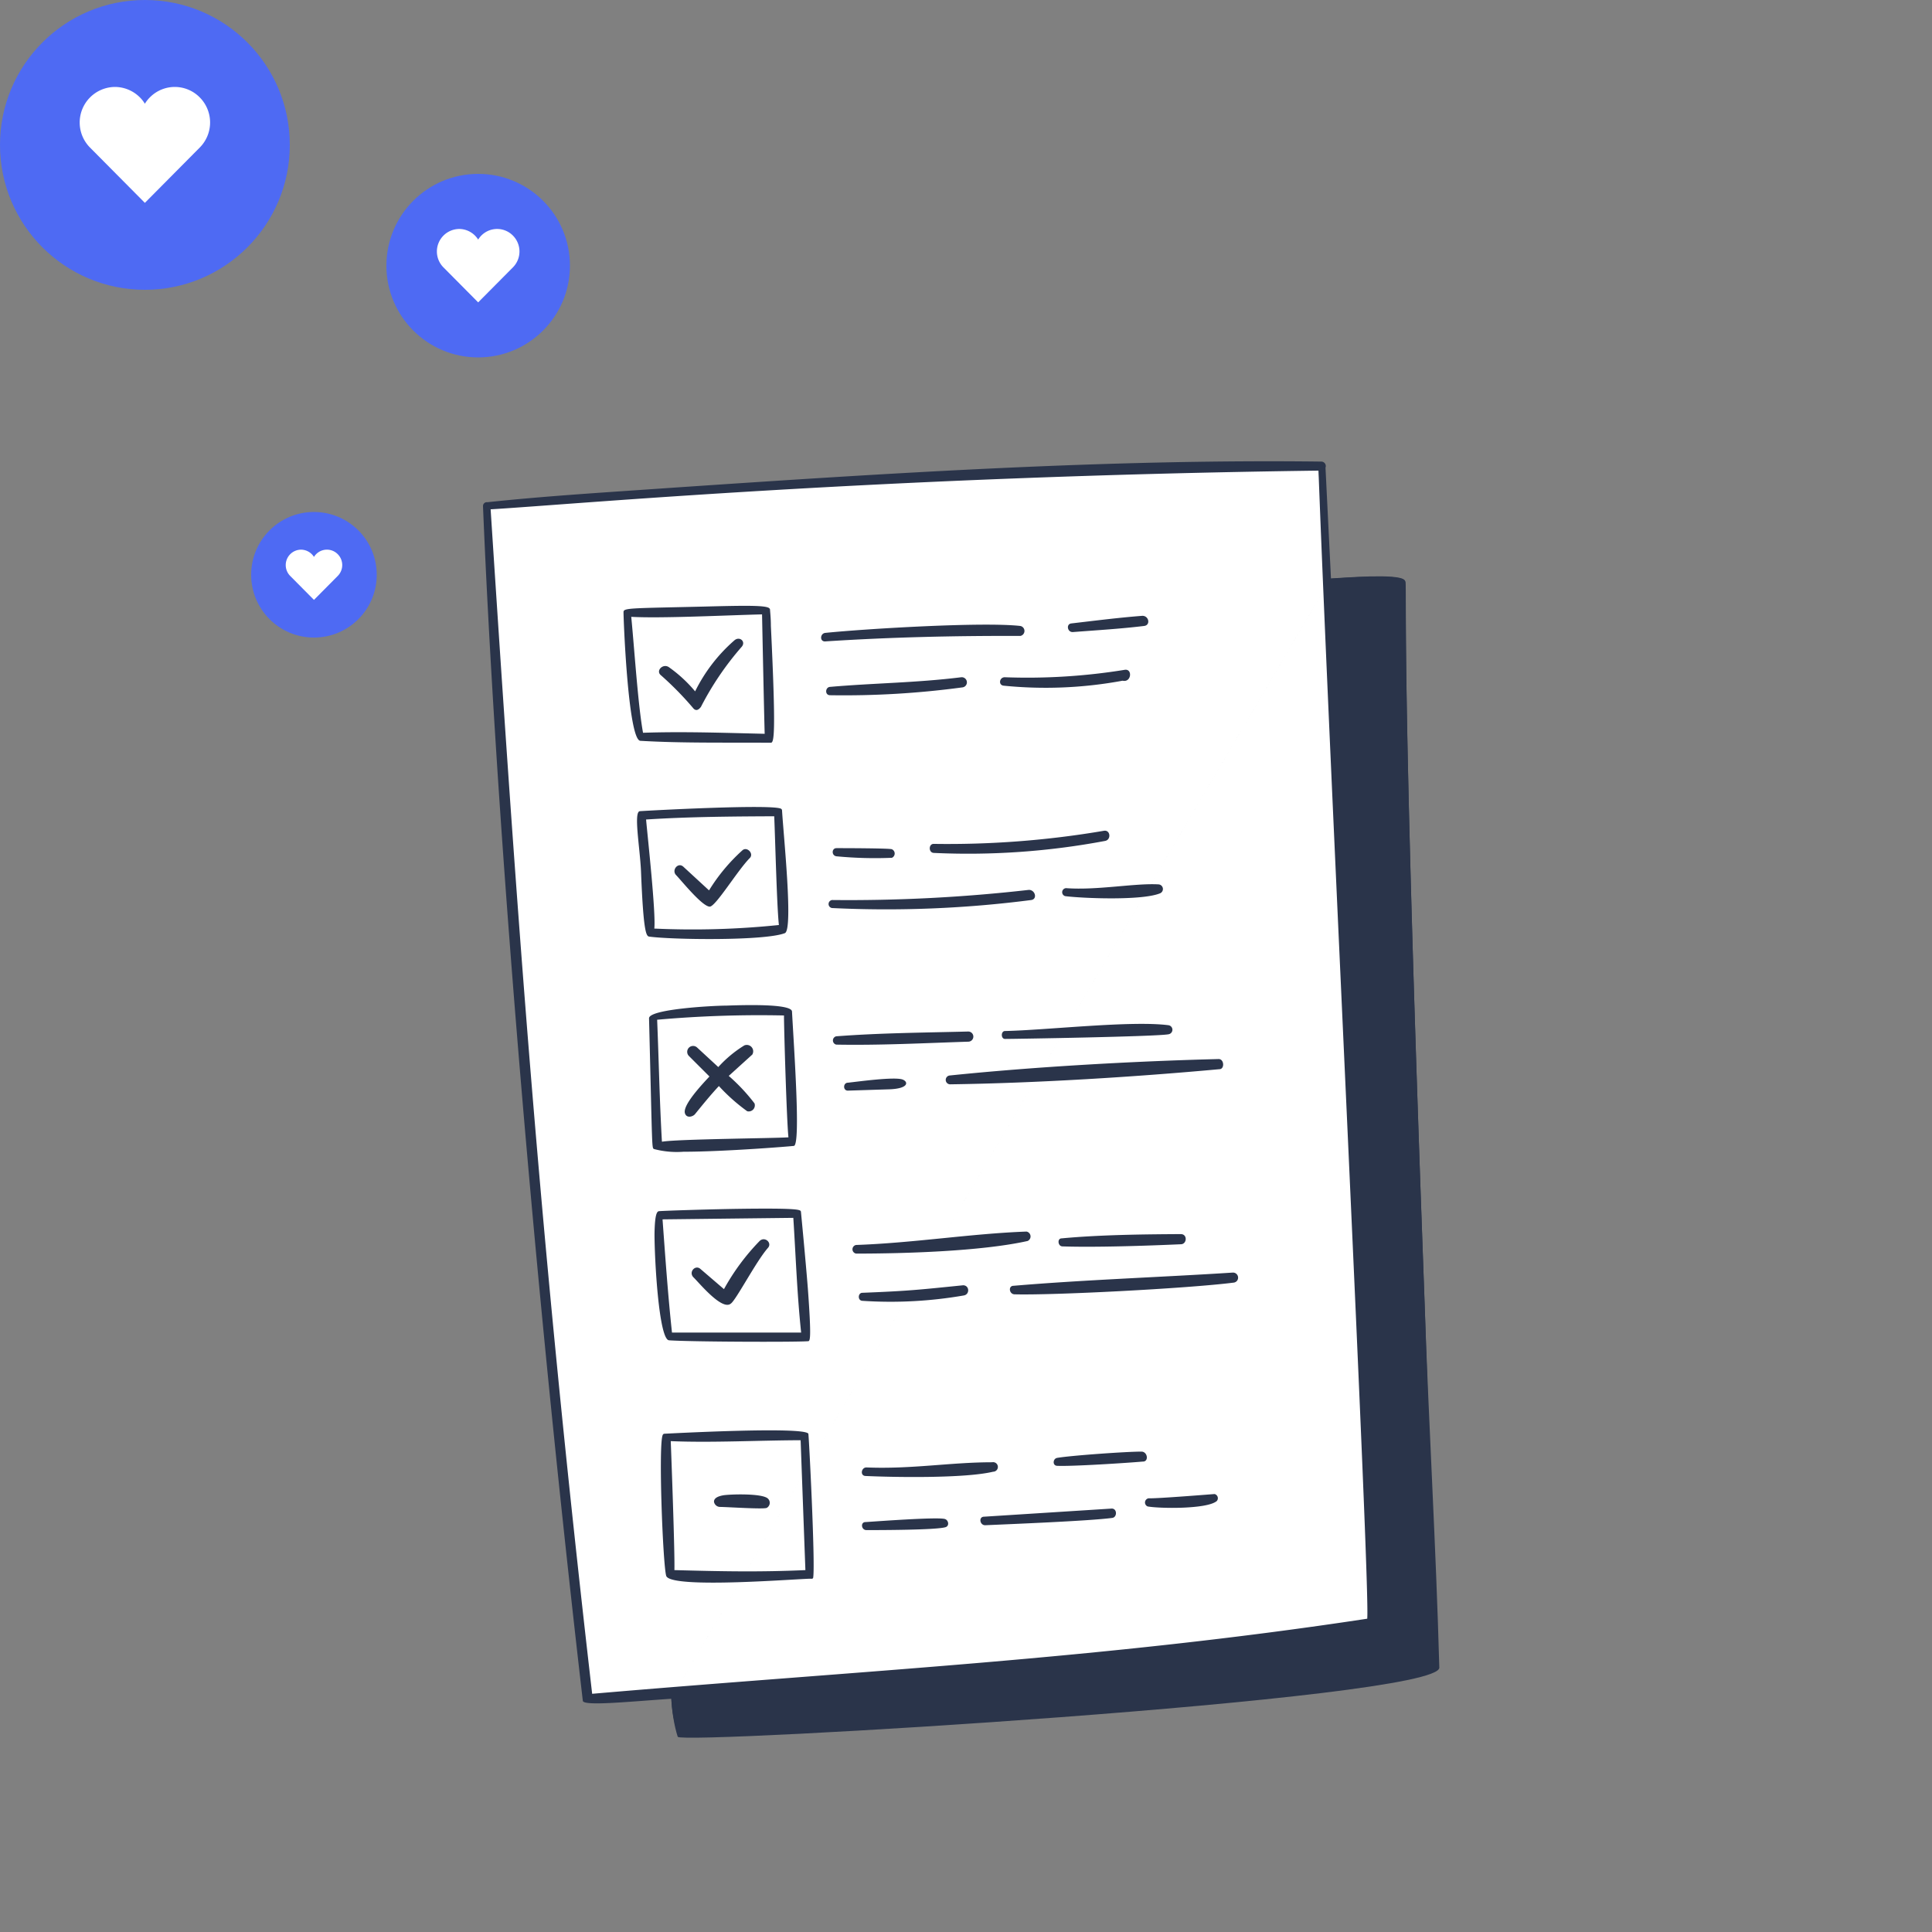 <svg width="200" height="200" fill="none" xmlns="http://www.w3.org/2000/svg"><rect width="100%" height="100%" fill="#808080" stroke="none"/><path d="M136.5 48.5c-34.064.327-53.358 1.07-86 4 2.144 49.254 4.886 75.929 10.5 123l83.5-6.5-8-120.5Z" fill="#fff"/><path d="M104.04 106.73c-.441 0-.441.82 0 .82 1.051 0 15.694-.241 16.924-.483a.473.473 0 0 0 0-.936c-3.858-.504-12.677.515-16.924.599Zm5.866 21.465c-.484 0-.4.809.063.831 3.427.115 8.767-.064 12.267-.221.641 0 .715-1.051 0-1.051-3.921.021-8.399.073-12.33.441Zm.452-36.254a.422.422 0 0 0-.322.668c.061.082.149.14.248.162 1.882.231 7.989.473 9.829-.305a.482.482 0 0 0-.169-.914c-2.438-.147-6.349.63-9.586.389Zm-12.004 20.308c8.871-.126 18.92-.746 27.876-1.566.557 0 .505-1.051-.073-1.051-8.809.22-19.1.799-27.856 1.703a.459.459 0 0 0 .053.914Zm12.719-46.819c2.47-.189 4.94-.336 7.358-.63.693-.074.515-1.051-.168-1.051-2.46.189-4.92.504-7.359.788-.567.063-.41.935.169.893ZM96.651 87.358c-.526 0-.547.893 0 .935a76.616 76.616 0 0 0 17.743-1.24c.662-.116.557-1.167-.115-1.051a96.072 96.072 0 0 1-17.628 1.356Zm19.562-16.892c.914.22 1.051-1.272.21-1.125a62.93 62.93 0 0 1-12.414.767c-.557 0-.683.81-.116.873 4.11.412 8.258.239 12.32-.515Zm-22.768 41.289c-.82-.315-4.604.21-5.666.326-.515 0-.536.83 0 .82l4.3-.137c1.986-.073 1.975-.767 1.366-1.009Zm4.341 45.484c-.883-.211-7.158.262-8.189.325-.546 0-.441.841.106.831 1.114 0 7.221 0 8.188-.305.431-.147.284-.767-.105-.851Zm-8.2-4.447c2.955.137 10.27.263 13.224-.441a.492.492 0 0 0 .467-.343.505.505 0 0 0-.043-.399.486.486 0 0 0-.324-.235.488.488 0 0 0-.205-.001c-4.32 0-8.325.725-12.992.536-.557-.021-.704.852-.126.883Zm10.197-18.689c.631-.116.578-1.052-.084-1.052-4.667.473-5.645.589-10.427.778-.463 0-.516.799 0 .831 3.513.233 7.042.046 10.511-.557Zm6.475-6.612c-5.718.21-11.657 1.177-17.628 1.387a.455.455 0 0 0-.383.447.451.451 0 0 0 .383.447c4.951 0 12.919-.231 17.744-1.304a.514.514 0 0 0-.116-.977Zm19.478 27.172c-.084 0-5.855.473-6.843.442a.445.445 0 0 0-.361.385.446.446 0 0 0 .267.456c1.177.22 6.138.305 7.158-.557a.433.433 0 0 0 .095-.426.446.446 0 0 0-.316-.3Zm1.861-22.925c-7.285.473-15.421.746-22.674 1.366-.567 0-.462.851.084.883 3.921.116 17.87-.599 22.684-1.209a.502.502 0 0 0 .197-.056.498.498 0 0 0 .257-.308.527.527 0 0 0-.548-.676Zm-27.362-23.904a.524.524 0 1 0 0-1.051c-4.53.116-9.103.147-13.665.494a.44.44 0 0 0-.346.431.44.44 0 0 0 .346.431c4.583.084 9.135-.158 13.665-.305Zm17.922 42.435c-1.597 0-7.358.41-8.724.652-.442.074-.505.799 0 .82 1.482.074 7.211-.294 8.872-.441.641.021.504-1.031-.148-1.031Zm-3.069 5.897-13.213.841c-.599 0-.452.915.137.883 2.564-.115 10.816-.441 13.129-.757.515-.063.525-.967-.053-.967Zm-9.46-91.366c-3.879-.442-16.052.294-20.183.715-.567.052-.61.935 0 .882 6.79-.441 13.403-.588 20.193-.567a.526.526 0 0 0-.01-1.03Zm1.124 28.37c.663-.094.421-1.05-.241-1.05a164.945 164.945 0 0 1-20.382 1.05.42.42 0 0 0 0 .83c6.885.332 13.787.055 20.623-.83Zm-7.137-22.01a.526.526 0 0 0 .414-.776.533.533 0 0 0-.52-.276c-4.635.578-9.029.6-13.601.999-.484.052-.536.84 0 .862a91.463 91.463 0 0 0 13.707-.81ZM86.591 87.8c-.525 0-.536.83.063.85 1.887.178 3.783.227 5.676.148a.483.483 0 0 0 0-.883c-.189-.105-4.772-.116-5.739-.116Zm-13.118 6.054c.61 0 2.87-3.742 4.141-5.025.463-.462-.294-1.24-.767-.799a18.923 18.923 0 0 0-3.448 4.142l-2.66-2.45c-.546-.504-1.25.358-.746.873.505.515 2.702 3.259 3.48 3.259Zm-7.19-17.166c4.31.253 8.787.168 13.518.2.336 0 .536-.936 0-12.099 0-.81-.074-1.408-.085-1.63a.233.233 0 0 0-.063-.178c-.304-.326-2.291-.305-6.759-.189-7.515.179-8.346.126-8.346.557-.031.084.442 13.213 1.735 13.34Zm.294-.778c-.525-2.806-.904-8.735-1.23-12.056 3.06.178 10.028-.169 13.54-.253 0 0 .188 9.345.272 12.362-4.12-.094-8.42-.252-12.624-.105l.042.052Z" fill="#2A344A"/><path d="M81.25 96.598c.884-.347-.146-10.144-.294-12.72a.22.22 0 0 0-.073-.136c-.63-.547-13.97.179-14.643.231-.672.053 0 3.71.116 6.202.242 6.202.525 6.738.84 6.78 2.292.326 11.952.463 14.055-.357ZM66.882 84.835c4.552-.294 9.166-.315 13.266-.336.105 2.46.273 9.387.484 11.258a86.636 86.636 0 0 1-12.898.368c.178-1.567-.694-9.513-.852-11.29Zm8.557 26.542 2.438-2.208a.66.66 0 0 0-.072-.774.663.663 0 0 0-.758-.172 12.376 12.376 0 0 0-2.69 2.239l-2.187-2.018a.61.61 0 1 0-.83.894l2.102 2.102c-1.892 1.997-2.723 3.248-2.534 3.816.19.567.873.315 1.052.063.735-.904 1.566-1.934 2.46-2.891a19.148 19.148 0 0 0 2.932 2.607.632.632 0 0 0 .757-.81 19.31 19.31 0 0 0-2.67-2.848Zm.557-45.063a16.902 16.902 0 0 0-4.037 5.256 14.253 14.253 0 0 0-2.712-2.502c-.62-.431-1.419.389-.809.851 1.2 1.06 2.32 2.205 3.353 3.427.274.284.536.137.768-.168a30.894 30.894 0 0 1 4.204-6.202c.505-.557-.22-1.177-.767-.662Zm-.336 68.63c.546-.379 2.627-4.394 3.836-5.761.473-.525-.347-1.25-.883-.693a23.115 23.115 0 0 0-3.668 4.961l-2.45-2.102c-.535-.452-1.25.357-.693.893s2.954 3.48 3.858 2.702Zm8.02 13.476c-.4-.789-14.78 0-14.916 0a.184.184 0 0 0-.087.034.181.181 0 0 0-.06.071c-.484.778 0 13.423.347 14.6.41 1.43 14.348.242 15.042.305.02.005.042.005.063 0a.14.14 0 0 0 .058-.027.144.144 0 0 0 .057-.109c.221-1.609-.452-14.769-.504-14.874Zm-14.243.767c4.204.179 9.176-.084 13.444-.095.063 1.756.442 12.057.494 13.445-4.667.21-8.588.136-13.56 0 .053-1.756-.315-11.752-.378-13.318v-.032Z" fill="#2A344A"/><path d="M74.514 155.997c.746 0 4.562.263 4.867.095a.61.61 0 0 0 .298-.442.597.597 0 0 0-.172-.504c-.557-.589-4.078-.463-4.667-.347-.799.147-.946.452-.925.683a.645.645 0 0 0 .6.515Zm1.42-30.851c-3.449.063-7.075.189-7.674.231-.232 0-.473.2-.505 2.386 0 2.617.452 10.911 1.503 10.985 2.103.157 12.972.199 14.37.094.22 0 .4 0 0-5.466-.221-2.817-.715-7.936-.715-7.936-.042-.21-.063-.4-6.98-.294Zm6.19.925c.253 3.92.39 7.936.81 11.878h-13.37c-.41-3.795-.684-7.705-.978-11.721l13.538-.157Zm-11.383-6.843c4.267 0 11.404-.579 11.468-.61.672-.347 0-9.839-.221-13.896 0-.726-3.71-.736-6.79-.621-1.346 0-8.031.358-8.01 1.314.357 14.075.273 13.392.536 13.539a9.238 9.238 0 0 0 3.016.274Zm-2.219-1.052c-.241-4.141-.325-8.535-.494-12.613 4.365-.388 8.748-.536 13.13-.442 0 1.44.283 11.016.462 12.614-1.556.105-11.468.179-13.066.452l-.032-.011Z" fill="#2A344A"/><path d="M147.474 134.788c-2.754-74.917-1.598-74.286-2.102-74.727-.715-.673-6.234-.232-7.59-.158l-.567-11.49a.464.464 0 0 0-.421-.63c-22.074-.273-44.79 1.188-67.568 2.733-6.139.431-12.52.81-18.763 1.472a.4.4 0 0 0-.463.41c1.157 28.066 4.52 73.434 10.333 123.668.063.579 4.856.074 9.166-.21.057 1.237.28 2.46.663 3.637.63.799 78.605-4.036 78.511-7.358-.337-12.477-.789-25.112-1.199-37.347Zm-5.907 32.775c-27.646 4.204-52.506 5.382-80.267 7.778-5.497-47.628-7.757-80.298-10.511-122.617 8.535-.505 40.101-3.406 85.701-4.005 1.135 30.557 5.361 115.48 5.045 118.844h.032Z" fill="#2A344A"/><path d="M147.467 134.748c-2.754-74.916-1.598-74.286-2.102-74.727-.715-.673-6.247-.212-7.603-.138L69.494 175.816h-.002c.057 1.237.285 2.804.668 3.981.631.799 78.932-3.845 78.837-7.167-.336-12.477-1.12-25.647-1.53-37.882Zm-5.637 33.104c-27.645 4.205-44.575 5.568-72.336 7.964l68.268-115.933c1.522 36.222 4.35 104.958 4.068 107.969Z" fill="#2A344A"/><circle cx="15" cy="15" r="15" fill="#4E6AF3"/><path d="M20.675 10.08a3.682 3.682 0 0 1 0 5.197L14.997 21 9.32 15.277A3.682 3.682 0 0 1 11.9 9a3.675 3.675 0 0 1 2.58 1.08c.2.197.373.42.517.66.145-.24.318-.463.518-.66a3.623 3.623 0 0 1 5.16 0Z" fill="#fff"/><circle cx="32.5" cy="59.5" r="6.5" fill="#4E6AF3"/><path d="M34.962 57.368a1.596 1.596 0 0 1 0 2.253l-2.46 2.48-2.46-2.48a1.596 1.596 0 0 1 1.118-2.72 1.592 1.592 0 0 1 1.342.753 1.57 1.57 0 0 1 2.46-.286Z" fill="#fff"/><circle cx="49.5" cy="27.5" r="9.5" fill="#4E6AF3"/><path d="M53.096 24.386a2.333 2.333 0 0 1 0 3.292L49.5 31.302l-3.596-3.624a2.333 2.333 0 0 1 1.634-3.976 2.328 2.328 0 0 1 1.962 1.102 2.296 2.296 0 0 1 3.596-.418Z" fill="#fff"/></svg>